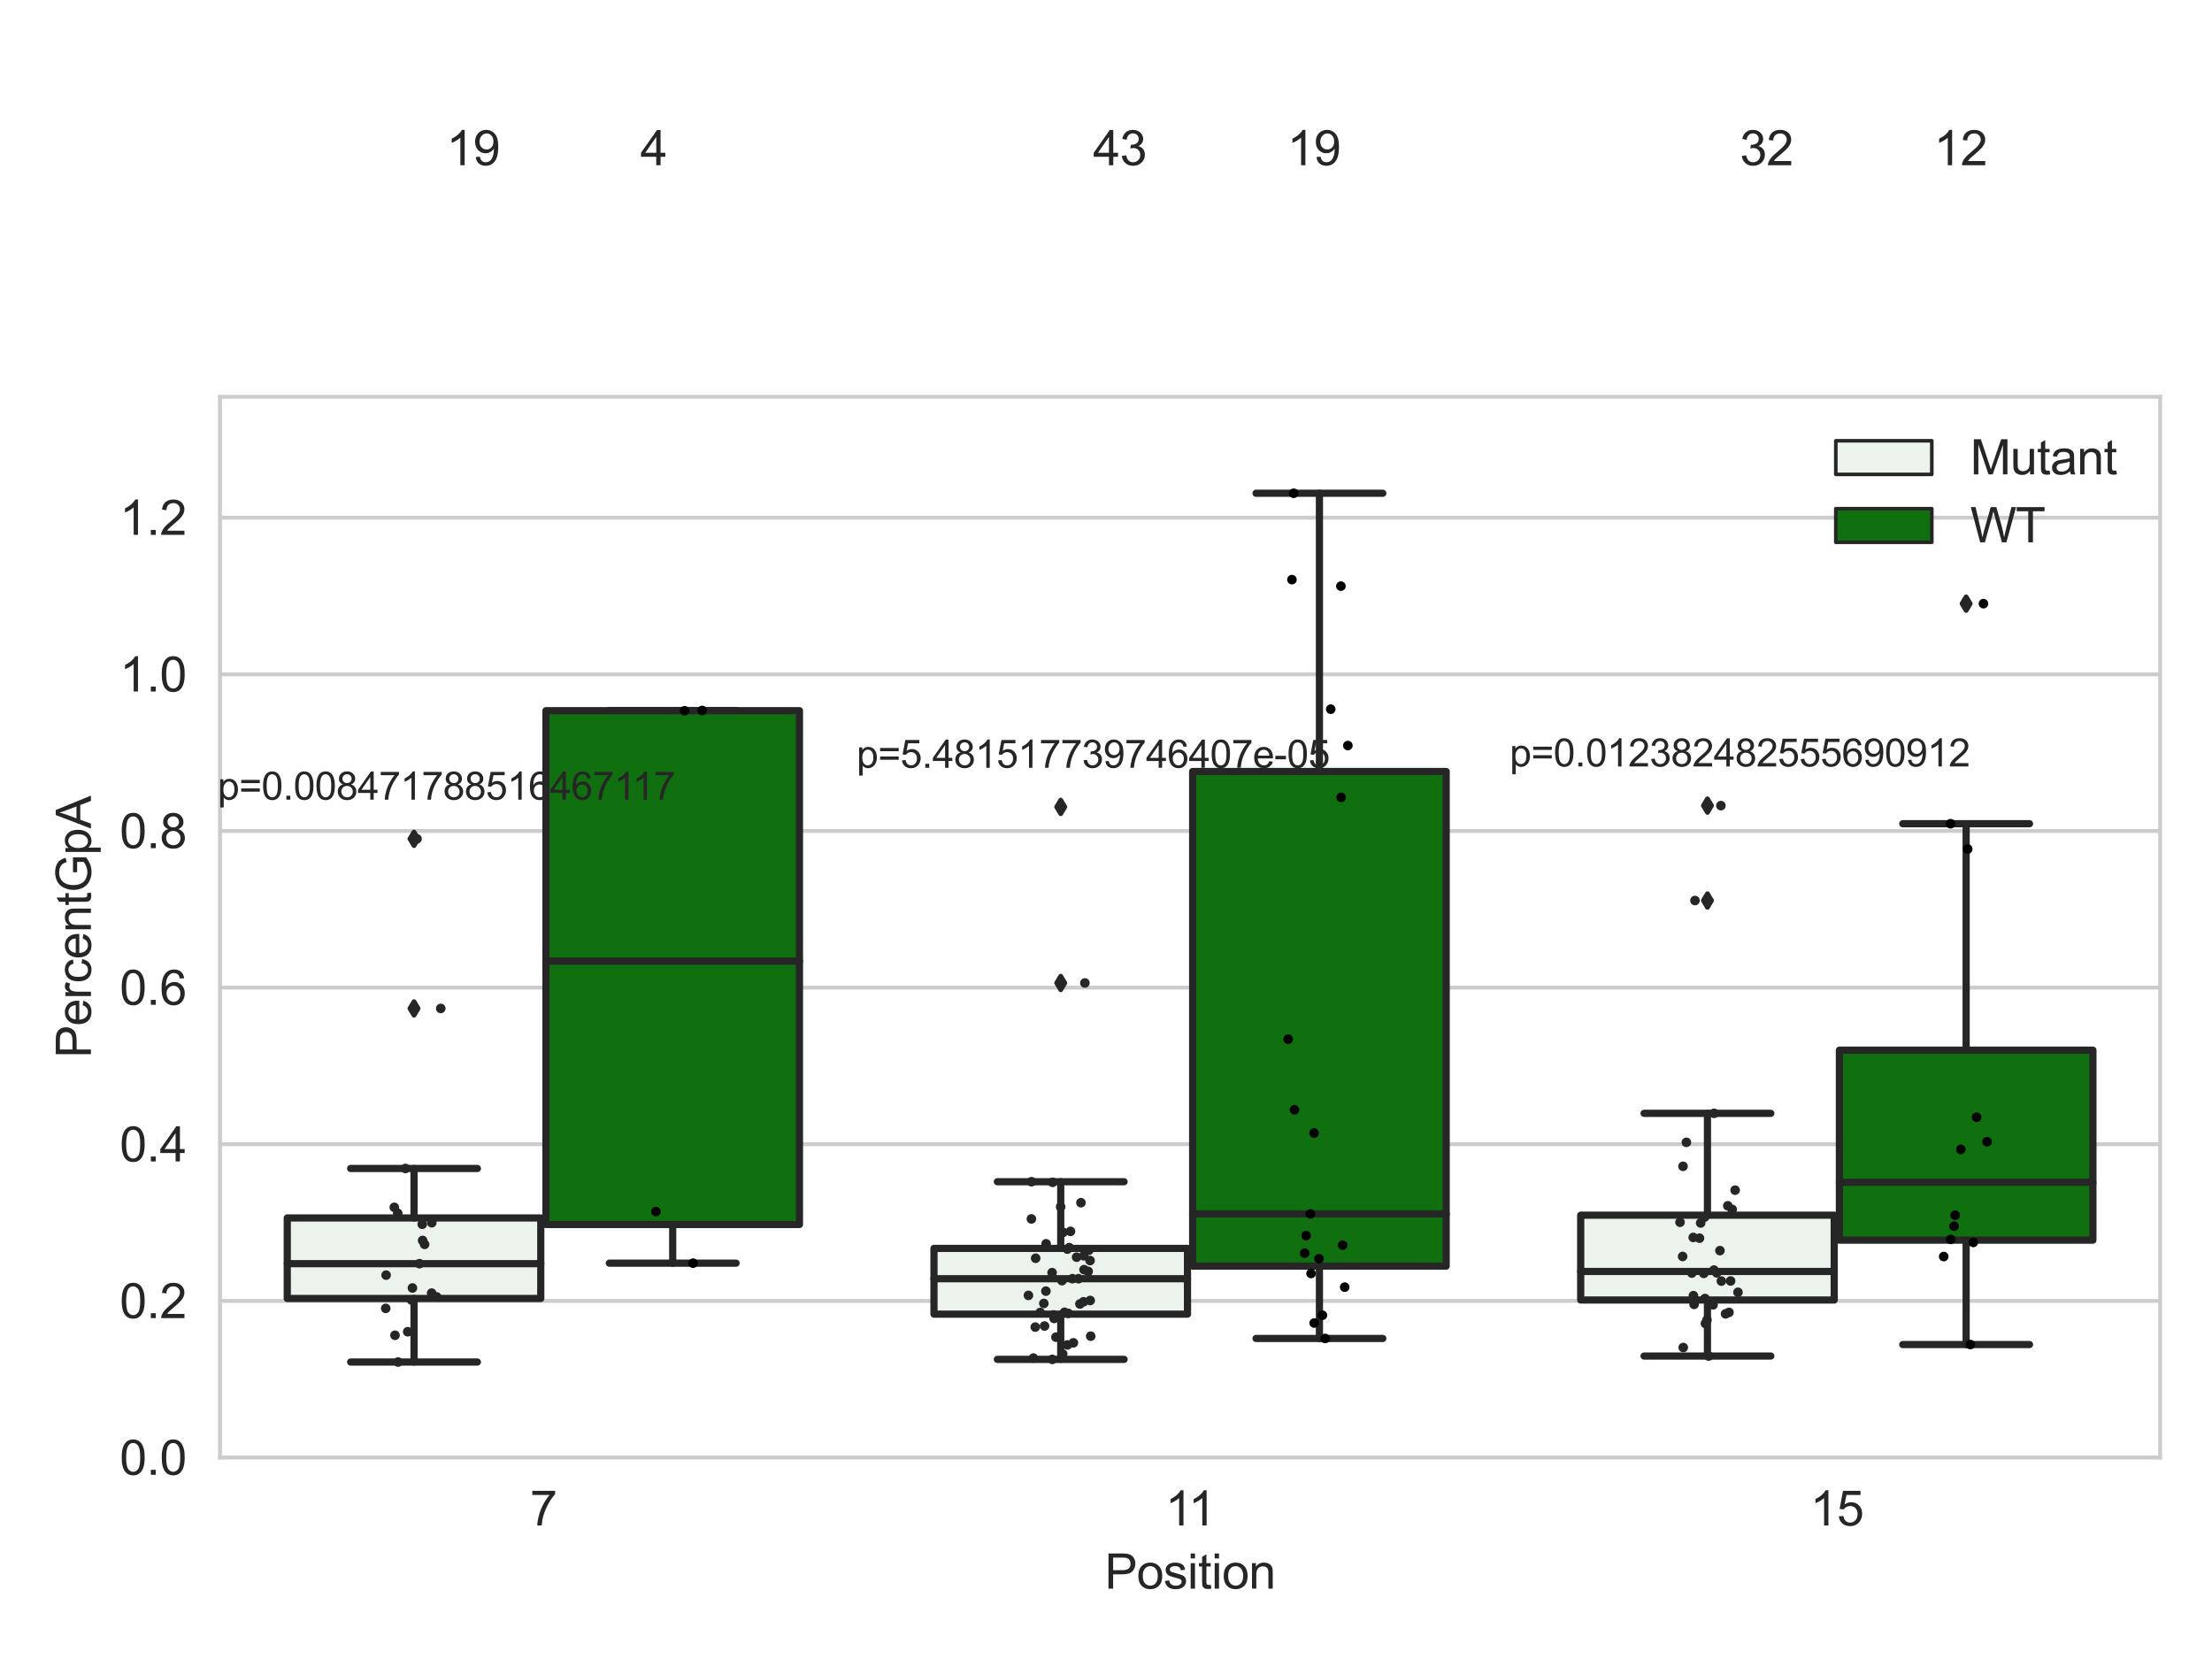 <?xml version="1.0" encoding="utf-8" standalone="no"?>
<!DOCTYPE svg PUBLIC "-//W3C//DTD SVG 1.1//EN"
  "http://www.w3.org/Graphics/SVG/1.1/DTD/svg11.dtd">
<svg xmlns:xlink="http://www.w3.org/1999/xlink" width="460.8pt" height="345.6pt" viewBox="0 0 460.8 345.6" xmlns="http://www.w3.org/2000/svg" version="1.1">
 <defs>
  <style type="text/css">*{stroke-linejoin: round; stroke-linecap: butt}</style>
 </defs>
 <g id="figure_1">
  <g id="patch_1">
   <path d="M 0 345.6 
L 460.8 345.6 
L 460.8 0 
L 0 0 
z
" style="fill: #ffffff"/>
  </g>
  <g id="axes_1">
   <g id="patch_2">
    <path d="M 45.83 303.64 
L 450 303.64 
L 450 82.667 
L 45.83 82.667 
z
" style="fill: #ffffff"/>
   </g>
   <g id="matplotlib.axis_1">
    <g id="xtick_1">
     <g id="text_1">
      <!-- 7 -->
      <g style="fill: #262626" transform="translate(110.411 317.798)scale(0.1 -0.1)">
       <defs>
        <path id="ArialMT-37" d="M 303 3981 
L 303 4522 
L 3269 4522 
L 3269 4084 
Q 2831 3619 2401 2847 
Q 1972 2075 1738 1259 
Q 1569 684 1522 0 
L 944 0 
Q 953 541 1156 1306 
Q 1359 2072 1739 2783 
Q 2119 3494 2547 3981 
L 303 3981 
z
" transform="scale(0.016)"/>
       </defs>
       <use xlink:href="#ArialMT-37"/>
      </g>
     </g>
    </g>
    <g id="xtick_2">
     <g id="text_2">
      <!-- 11 -->
      <g style="fill: #262626" transform="translate(242.723 317.798)scale(0.1 -0.1)">
       <defs>
        <path id="ArialMT-31" d="M 2384 0 
L 1822 0 
L 1822 3584 
Q 1619 3391 1289 3197 
Q 959 3003 697 2906 
L 697 3450 
Q 1169 3672 1522 3987 
Q 1875 4303 2022 4600 
L 2384 4600 
L 2384 0 
z
" transform="scale(0.016)"/>
       </defs>
       <use xlink:href="#ArialMT-31"/>
       <use xlink:href="#ArialMT-31" x="48.24"/>
      </g>
     </g>
    </g>
    <g id="xtick_3">
     <g id="text_3">
      <!-- 15 -->
      <g style="fill: #262626" transform="translate(377.077 317.798)scale(0.1 -0.1)">
       <defs>
        <path id="ArialMT-35" d="M 266 1200 
L 856 1250 
Q 922 819 1161 601 
Q 1400 384 1738 384 
Q 2144 384 2425 690 
Q 2706 997 2706 1503 
Q 2706 1984 2436 2262 
Q 2166 2541 1728 2541 
Q 1456 2541 1237 2417 
Q 1019 2294 894 2097 
L 366 2166 
L 809 4519 
L 3088 4519 
L 3088 3981 
L 1259 3981 
L 1013 2750 
Q 1425 3038 1878 3038 
Q 2478 3038 2890 2622 
Q 3303 2206 3303 1553 
Q 3303 931 2941 478 
Q 2500 -78 1738 -78 
Q 1113 -78 717 272 
Q 322 622 266 1200 
z
" transform="scale(0.016)"/>
       </defs>
       <use xlink:href="#ArialMT-31"/>
       <use xlink:href="#ArialMT-35" x="55.615"/>
      </g>
     </g>
    </g>
    <g id="text_4">
     <!-- Position -->
     <g style="fill: #262626" transform="translate(230.127 330.943)scale(0.1 -0.1)">
      <defs>
       <path id="ArialMT-50" d="M 494 0 
L 494 4581 
L 2222 4581 
Q 2678 4581 2919 4538 
Q 3256 4481 3484 4323 
Q 3713 4166 3852 3881 
Q 3991 3597 3991 3256 
Q 3991 2672 3619 2267 
Q 3247 1863 2275 1863 
L 1100 1863 
L 1100 0 
L 494 0 
z
M 1100 2403 
L 2284 2403 
Q 2872 2403 3119 2622 
Q 3366 2841 3366 3238 
Q 3366 3525 3220 3729 
Q 3075 3934 2838 4000 
Q 2684 4041 2272 4041 
L 1100 4041 
L 1100 2403 
z
" transform="scale(0.016)"/>
       <path id="ArialMT-6f" d="M 213 1659 
Q 213 2581 725 3025 
Q 1153 3394 1769 3394 
Q 2453 3394 2887 2945 
Q 3322 2497 3322 1706 
Q 3322 1066 3130 698 
Q 2938 331 2570 128 
Q 2203 -75 1769 -75 
Q 1072 -75 642 372 
Q 213 819 213 1659 
z
M 791 1659 
Q 791 1022 1069 705 
Q 1347 388 1769 388 
Q 2188 388 2466 706 
Q 2744 1025 2744 1678 
Q 2744 2294 2464 2611 
Q 2184 2928 1769 2928 
Q 1347 2928 1069 2612 
Q 791 2297 791 1659 
z
" transform="scale(0.016)"/>
       <path id="ArialMT-73" d="M 197 991 
L 753 1078 
Q 800 744 1014 566 
Q 1228 388 1613 388 
Q 2000 388 2187 545 
Q 2375 703 2375 916 
Q 2375 1106 2209 1216 
Q 2094 1291 1634 1406 
Q 1016 1563 777 1677 
Q 538 1791 414 1992 
Q 291 2194 291 2438 
Q 291 2659 392 2848 
Q 494 3038 669 3163 
Q 800 3259 1026 3326 
Q 1253 3394 1513 3394 
Q 1903 3394 2198 3281 
Q 2494 3169 2634 2976 
Q 2775 2784 2828 2463 
L 2278 2388 
Q 2241 2644 2061 2787 
Q 1881 2931 1553 2931 
Q 1166 2931 1000 2803 
Q 834 2675 834 2503 
Q 834 2394 903 2306 
Q 972 2216 1119 2156 
Q 1203 2125 1616 2013 
Q 2213 1853 2448 1751 
Q 2684 1650 2818 1456 
Q 2953 1263 2953 975 
Q 2953 694 2789 445 
Q 2625 197 2315 61 
Q 2006 -75 1616 -75 
Q 969 -75 630 194 
Q 291 463 197 991 
z
" transform="scale(0.016)"/>
       <path id="ArialMT-69" d="M 425 3934 
L 425 4581 
L 988 4581 
L 988 3934 
L 425 3934 
z
M 425 0 
L 425 3319 
L 988 3319 
L 988 0 
L 425 0 
z
" transform="scale(0.016)"/>
       <path id="ArialMT-74" d="M 1650 503 
L 1731 6 
Q 1494 -44 1306 -44 
Q 1000 -44 831 53 
Q 663 150 594 308 
Q 525 466 525 972 
L 525 2881 
L 113 2881 
L 113 3319 
L 525 3319 
L 525 4141 
L 1084 4478 
L 1084 3319 
L 1650 3319 
L 1650 2881 
L 1084 2881 
L 1084 941 
Q 1084 700 1114 631 
Q 1144 563 1211 522 
Q 1278 481 1403 481 
Q 1497 481 1650 503 
z
" transform="scale(0.016)"/>
       <path id="ArialMT-6e" d="M 422 0 
L 422 3319 
L 928 3319 
L 928 2847 
Q 1294 3394 1984 3394 
Q 2284 3394 2536 3286 
Q 2788 3178 2913 3003 
Q 3038 2828 3088 2588 
Q 3119 2431 3119 2041 
L 3119 0 
L 2556 0 
L 2556 2019 
Q 2556 2363 2490 2533 
Q 2425 2703 2258 2804 
Q 2091 2906 1866 2906 
Q 1506 2906 1245 2678 
Q 984 2450 984 1813 
L 984 0 
L 422 0 
z
" transform="scale(0.016)"/>
      </defs>
      <use xlink:href="#ArialMT-50"/>
      <use xlink:href="#ArialMT-6f" x="66.699"/>
      <use xlink:href="#ArialMT-73" x="122.314"/>
      <use xlink:href="#ArialMT-69" x="172.314"/>
      <use xlink:href="#ArialMT-74" x="194.531"/>
      <use xlink:href="#ArialMT-69" x="222.314"/>
      <use xlink:href="#ArialMT-6f" x="244.531"/>
      <use xlink:href="#ArialMT-6e" x="300.146"/>
     </g>
    </g>
   </g>
   <g id="matplotlib.axis_2">
    <g id="ytick_1">
     <g id="line2d_1">
      <path d="M 45.83 303.64 
L 450 303.64 
" clip-path="url(#p990681a00c)" style="fill: none; stroke: #cccccc; stroke-width: 0.8; stroke-linecap: round"/>
     </g>
     <g id="text_5">
      <!-- 0.0 -->
      <g style="fill: #262626" transform="translate(24.93 307.219)scale(0.1 -0.1)">
       <defs>
        <path id="ArialMT-30" d="M 266 2259 
Q 266 3072 433 3567 
Q 600 4063 929 4331 
Q 1259 4600 1759 4600 
Q 2128 4600 2406 4451 
Q 2684 4303 2865 4023 
Q 3047 3744 3150 3342 
Q 3253 2941 3253 2259 
Q 3253 1453 3087 958 
Q 2922 463 2592 192 
Q 2263 -78 1759 -78 
Q 1097 -78 719 397 
Q 266 969 266 2259 
z
M 844 2259 
Q 844 1131 1108 757 
Q 1372 384 1759 384 
Q 2147 384 2411 759 
Q 2675 1134 2675 2259 
Q 2675 3391 2411 3762 
Q 2147 4134 1753 4134 
Q 1366 4134 1134 3806 
Q 844 3388 844 2259 
z
" transform="scale(0.016)"/>
        <path id="ArialMT-2e" d="M 581 0 
L 581 641 
L 1222 641 
L 1222 0 
L 581 0 
z
" transform="scale(0.016)"/>
       </defs>
       <use xlink:href="#ArialMT-30"/>
       <use xlink:href="#ArialMT-2e" x="55.615"/>
       <use xlink:href="#ArialMT-30" x="83.398"/>
      </g>
     </g>
    </g>
    <g id="ytick_2">
     <g id="line2d_2">
      <path d="M 45.83 271.006 
L 450 271.006 
" clip-path="url(#p990681a00c)" style="fill: none; stroke: #cccccc; stroke-width: 0.8; stroke-linecap: round"/>
     </g>
     <g id="text_6">
      <!-- 0.2 -->
      <g style="fill: #262626" transform="translate(24.93 274.585)scale(0.1 -0.1)">
       <defs>
        <path id="ArialMT-32" d="M 3222 541 
L 3222 0 
L 194 0 
Q 188 203 259 391 
Q 375 700 629 1000 
Q 884 1300 1366 1694 
Q 2113 2306 2375 2664 
Q 2638 3022 2638 3341 
Q 2638 3675 2398 3904 
Q 2159 4134 1775 4134 
Q 1369 4134 1125 3890 
Q 881 3647 878 3216 
L 300 3275 
Q 359 3922 746 4261 
Q 1134 4600 1788 4600 
Q 2447 4600 2831 4234 
Q 3216 3869 3216 3328 
Q 3216 3053 3103 2787 
Q 2991 2522 2730 2228 
Q 2469 1934 1863 1422 
Q 1356 997 1212 845 
Q 1069 694 975 541 
L 3222 541 
z
" transform="scale(0.016)"/>
       </defs>
       <use xlink:href="#ArialMT-30"/>
       <use xlink:href="#ArialMT-2e" x="55.615"/>
       <use xlink:href="#ArialMT-32" x="83.398"/>
      </g>
     </g>
    </g>
    <g id="ytick_3">
     <g id="line2d_3">
      <path d="M 45.83 238.373 
L 450 238.373 
" clip-path="url(#p990681a00c)" style="fill: none; stroke: #cccccc; stroke-width: 0.8; stroke-linecap: round"/>
     </g>
     <g id="text_7">
      <!-- 0.4 -->
      <g style="fill: #262626" transform="translate(24.93 241.952)scale(0.1 -0.1)">
       <defs>
        <path id="ArialMT-34" d="M 2069 0 
L 2069 1097 
L 81 1097 
L 81 1613 
L 2172 4581 
L 2631 4581 
L 2631 1613 
L 3250 1613 
L 3250 1097 
L 2631 1097 
L 2631 0 
L 2069 0 
z
M 2069 1613 
L 2069 3678 
L 634 1613 
L 2069 1613 
z
" transform="scale(0.016)"/>
       </defs>
       <use xlink:href="#ArialMT-30"/>
       <use xlink:href="#ArialMT-2e" x="55.615"/>
       <use xlink:href="#ArialMT-34" x="83.398"/>
      </g>
     </g>
    </g>
    <g id="ytick_4">
     <g id="line2d_4">
      <path d="M 45.83 205.739 
L 450 205.739 
" clip-path="url(#p990681a00c)" style="fill: none; stroke: #cccccc; stroke-width: 0.8; stroke-linecap: round"/>
     </g>
     <g id="text_8">
      <!-- 0.6 -->
      <g style="fill: #262626" transform="translate(24.93 209.318)scale(0.1 -0.1)">
       <defs>
        <path id="ArialMT-36" d="M 3184 3459 
L 2625 3416 
Q 2550 3747 2413 3897 
Q 2184 4138 1850 4138 
Q 1581 4138 1378 3988 
Q 1113 3794 959 3422 
Q 806 3050 800 2363 
Q 1003 2672 1297 2822 
Q 1591 2972 1913 2972 
Q 2475 2972 2870 2558 
Q 3266 2144 3266 1488 
Q 3266 1056 3080 686 
Q 2894 316 2569 119 
Q 2244 -78 1831 -78 
Q 1128 -78 684 439 
Q 241 956 241 2144 
Q 241 3472 731 4075 
Q 1159 4600 1884 4600 
Q 2425 4600 2770 4297 
Q 3116 3994 3184 3459 
z
M 888 1484 
Q 888 1194 1011 928 
Q 1134 663 1356 523 
Q 1578 384 1822 384 
Q 2178 384 2434 671 
Q 2691 959 2691 1453 
Q 2691 1928 2437 2201 
Q 2184 2475 1800 2475 
Q 1419 2475 1153 2201 
Q 888 1928 888 1484 
z
" transform="scale(0.016)"/>
       </defs>
       <use xlink:href="#ArialMT-30"/>
       <use xlink:href="#ArialMT-2e" x="55.615"/>
       <use xlink:href="#ArialMT-36" x="83.398"/>
      </g>
     </g>
    </g>
    <g id="ytick_5">
     <g id="line2d_5">
      <path d="M 45.83 173.106 
L 450 173.106 
" clip-path="url(#p990681a00c)" style="fill: none; stroke: #cccccc; stroke-width: 0.8; stroke-linecap: round"/>
     </g>
     <g id="text_9">
      <!-- 0.8 -->
      <g style="fill: #262626" transform="translate(24.93 176.685)scale(0.1 -0.1)">
       <defs>
        <path id="ArialMT-38" d="M 1131 2484 
Q 781 2613 612 2850 
Q 444 3088 444 3419 
Q 444 3919 803 4259 
Q 1163 4600 1759 4600 
Q 2359 4600 2725 4251 
Q 3091 3903 3091 3403 
Q 3091 3084 2923 2848 
Q 2756 2613 2416 2484 
Q 2838 2347 3058 2040 
Q 3278 1734 3278 1309 
Q 3278 722 2862 322 
Q 2447 -78 1769 -78 
Q 1091 -78 675 323 
Q 259 725 259 1325 
Q 259 1772 486 2073 
Q 713 2375 1131 2484 
z
M 1019 3438 
Q 1019 3113 1228 2906 
Q 1438 2700 1772 2700 
Q 2097 2700 2305 2904 
Q 2513 3109 2513 3406 
Q 2513 3716 2298 3927 
Q 2084 4138 1766 4138 
Q 1444 4138 1231 3931 
Q 1019 3725 1019 3438 
z
M 838 1322 
Q 838 1081 952 856 
Q 1066 631 1291 507 
Q 1516 384 1775 384 
Q 2178 384 2440 643 
Q 2703 903 2703 1303 
Q 2703 1709 2433 1975 
Q 2163 2241 1756 2241 
Q 1359 2241 1098 1978 
Q 838 1716 838 1322 
z
" transform="scale(0.016)"/>
       </defs>
       <use xlink:href="#ArialMT-30"/>
       <use xlink:href="#ArialMT-2e" x="55.615"/>
       <use xlink:href="#ArialMT-38" x="83.398"/>
      </g>
     </g>
    </g>
    <g id="ytick_6">
     <g id="line2d_6">
      <path d="M 45.83 140.472 
L 450 140.472 
" clip-path="url(#p990681a00c)" style="fill: none; stroke: #cccccc; stroke-width: 0.8; stroke-linecap: round"/>
     </g>
     <g id="text_10">
      <!-- 1.0 -->
      <g style="fill: #262626" transform="translate(24.93 144.051)scale(0.1 -0.1)">
       <use xlink:href="#ArialMT-31"/>
       <use xlink:href="#ArialMT-2e" x="55.615"/>
       <use xlink:href="#ArialMT-30" x="83.398"/>
      </g>
     </g>
    </g>
    <g id="ytick_7">
     <g id="line2d_7">
      <path d="M 45.83 107.839 
L 450 107.839 
" clip-path="url(#p990681a00c)" style="fill: none; stroke: #cccccc; stroke-width: 0.8; stroke-linecap: round"/>
     </g>
     <g id="text_11">
      <!-- 1.2 -->
      <g style="fill: #262626" transform="translate(24.93 111.418)scale(0.1 -0.1)">
       <use xlink:href="#ArialMT-31"/>
       <use xlink:href="#ArialMT-2e" x="55.615"/>
       <use xlink:href="#ArialMT-32" x="83.398"/>
      </g>
     </g>
    </g>
    <g id="text_12">
     <!-- PercentGpA -->
     <g style="fill: #262626" transform="translate(18.942 220.388)rotate(-90)scale(0.1 -0.1)">
      <defs>
       <path id="ArialMT-65" d="M 2694 1069 
L 3275 997 
Q 3138 488 2766 206 
Q 2394 -75 1816 -75 
Q 1088 -75 661 373 
Q 234 822 234 1631 
Q 234 2469 665 2931 
Q 1097 3394 1784 3394 
Q 2450 3394 2872 2941 
Q 3294 2488 3294 1666 
Q 3294 1616 3291 1516 
L 816 1516 
Q 847 969 1125 678 
Q 1403 388 1819 388 
Q 2128 388 2347 550 
Q 2566 713 2694 1069 
z
M 847 1978 
L 2700 1978 
Q 2663 2397 2488 2606 
Q 2219 2931 1791 2931 
Q 1403 2931 1139 2672 
Q 875 2413 847 1978 
z
" transform="scale(0.016)"/>
       <path id="ArialMT-72" d="M 416 0 
L 416 3319 
L 922 3319 
L 922 2816 
Q 1116 3169 1280 3281 
Q 1444 3394 1641 3394 
Q 1925 3394 2219 3213 
L 2025 2691 
Q 1819 2813 1613 2813 
Q 1428 2813 1281 2702 
Q 1134 2591 1072 2394 
Q 978 2094 978 1738 
L 978 0 
L 416 0 
z
" transform="scale(0.016)"/>
       <path id="ArialMT-63" d="M 2588 1216 
L 3141 1144 
Q 3050 572 2676 248 
Q 2303 -75 1759 -75 
Q 1078 -75 664 370 
Q 250 816 250 1647 
Q 250 2184 428 2587 
Q 606 2991 970 3192 
Q 1334 3394 1763 3394 
Q 2303 3394 2647 3120 
Q 2991 2847 3088 2344 
L 2541 2259 
Q 2463 2594 2264 2762 
Q 2066 2931 1784 2931 
Q 1359 2931 1093 2626 
Q 828 2322 828 1663 
Q 828 994 1084 691 
Q 1341 388 1753 388 
Q 2084 388 2306 591 
Q 2528 794 2588 1216 
z
" transform="scale(0.016)"/>
       <path id="ArialMT-47" d="M 2638 1797 
L 2638 2334 
L 4578 2338 
L 4578 638 
Q 4131 281 3656 101 
Q 3181 -78 2681 -78 
Q 2006 -78 1454 211 
Q 903 500 622 1047 
Q 341 1594 341 2269 
Q 341 2938 620 3517 
Q 900 4097 1425 4378 
Q 1950 4659 2634 4659 
Q 3131 4659 3532 4498 
Q 3934 4338 4162 4050 
Q 4391 3763 4509 3300 
L 3963 3150 
Q 3859 3500 3706 3700 
Q 3553 3900 3268 4020 
Q 2984 4141 2638 4141 
Q 2222 4141 1919 4014 
Q 1616 3888 1430 3681 
Q 1244 3475 1141 3228 
Q 966 2803 966 2306 
Q 966 1694 1177 1281 
Q 1388 869 1791 669 
Q 2194 469 2647 469 
Q 3041 469 3416 620 
Q 3791 772 3984 944 
L 3984 1797 
L 2638 1797 
z
" transform="scale(0.016)"/>
       <path id="ArialMT-70" d="M 422 -1272 
L 422 3319 
L 934 3319 
L 934 2888 
Q 1116 3141 1344 3267 
Q 1572 3394 1897 3394 
Q 2322 3394 2647 3175 
Q 2972 2956 3137 2557 
Q 3303 2159 3303 1684 
Q 3303 1175 3120 767 
Q 2938 359 2589 142 
Q 2241 -75 1856 -75 
Q 1575 -75 1351 44 
Q 1128 163 984 344 
L 984 -1272 
L 422 -1272 
z
M 931 1641 
Q 931 1000 1190 694 
Q 1450 388 1819 388 
Q 2194 388 2461 705 
Q 2728 1022 2728 1688 
Q 2728 2322 2467 2637 
Q 2206 2953 1844 2953 
Q 1484 2953 1207 2617 
Q 931 2281 931 1641 
z
" transform="scale(0.016)"/>
       <path id="ArialMT-41" d="M -9 0 
L 1750 4581 
L 2403 4581 
L 4278 0 
L 3588 0 
L 3053 1388 
L 1138 1388 
L 634 0 
L -9 0 
z
M 1313 1881 
L 2866 1881 
L 2388 3150 
Q 2169 3728 2063 4100 
Q 1975 3659 1816 3225 
L 1313 1881 
z
" transform="scale(0.016)"/>
      </defs>
      <use xlink:href="#ArialMT-50"/>
      <use xlink:href="#ArialMT-65" x="66.699"/>
      <use xlink:href="#ArialMT-72" x="122.314"/>
      <use xlink:href="#ArialMT-63" x="155.615"/>
      <use xlink:href="#ArialMT-65" x="205.615"/>
      <use xlink:href="#ArialMT-6e" x="261.23"/>
      <use xlink:href="#ArialMT-74" x="316.846"/>
      <use xlink:href="#ArialMT-47" x="344.629"/>
      <use xlink:href="#ArialMT-70" x="422.412"/>
      <use xlink:href="#ArialMT-41" x="478.027"/>
     </g>
    </g>
   </g>
   <g id="patch_3">
    <path d="M 59.841 270.499 
L 112.653 270.499 
L 112.653 253.728 
L 59.841 253.728 
L 59.841 270.499 
z
" clip-path="url(#p990681a00c)" style="fill: #ecf2ec; stroke: #262626; stroke-width: 1.5; stroke-linejoin: miter"/>
   </g>
   <g id="patch_4">
    <path d="M 113.731 255.082 
L 166.542 255.082 
L 166.542 148.047 
L 113.731 148.047 
L 113.731 255.082 
z
" clip-path="url(#p990681a00c)" style="fill: #107010; stroke: #262626; stroke-width: 1.5; stroke-linejoin: miter"/>
   </g>
   <g id="patch_5">
    <path d="M 194.565 273.761 
L 247.376 273.761 
L 247.376 260.059 
L 194.565 260.059 
L 194.565 273.761 
z
" clip-path="url(#p990681a00c)" style="fill: #ecf2ec; stroke: #262626; stroke-width: 1.5; stroke-linejoin: miter"/>
   </g>
   <g id="patch_6">
    <path d="M 248.454 263.751 
L 301.265 263.751 
L 301.265 160.71 
L 248.454 160.71 
L 248.454 263.751 
z
" clip-path="url(#p990681a00c)" style="fill: #107010; stroke: #262626; stroke-width: 1.5; stroke-linejoin: miter"/>
   </g>
   <g id="patch_7">
    <path d="M 329.288 270.814 
L 382.099 270.814 
L 382.099 253.143 
L 329.288 253.143 
L 329.288 270.814 
z
" clip-path="url(#p990681a00c)" style="fill: #ecf2ec; stroke: #262626; stroke-width: 1.5; stroke-linejoin: miter"/>
   </g>
   <g id="patch_8">
    <path d="M 383.177 258.348 
L 435.989 258.348 
L 435.989 218.77 
L 383.177 218.77 
L 383.177 258.348 
z
" clip-path="url(#p990681a00c)" style="fill: #107010; stroke: #262626; stroke-width: 1.5; stroke-linejoin: miter"/>
   </g>
   <g id="patch_9">
    <path d="M 113.192 303.64 
L 113.192 303.64 
L 113.192 303.64 
L 113.192 303.64 
z
" clip-path="url(#p990681a00c)" style="fill: #ecf2ec; stroke: #262626; stroke-width: 0.75; stroke-linejoin: miter"/>
   </g>
   <g id="patch_10">
    <path d="M 113.192 303.64 
L 113.192 303.64 
L 113.192 303.64 
L 113.192 303.64 
z
" clip-path="url(#p990681a00c)" style="fill: #107010; stroke: #262626; stroke-width: 0.75; stroke-linejoin: miter"/>
   </g>
   <g id="PathCollection_1"/>
   <g id="PathCollection_2"/>
   <g id="line2d_8">
    <path d="M 86.247 270.499 
L 86.247 283.736 
" clip-path="url(#p990681a00c)" style="fill: none; stroke: #262626; stroke-width: 1.5; stroke-linecap: round"/>
   </g>
   <g id="line2d_9">
    <path d="M 86.247 253.728 
L 86.247 243.417 
" clip-path="url(#p990681a00c)" style="fill: none; stroke: #262626; stroke-width: 1.5; stroke-linecap: round"/>
   </g>
   <g id="line2d_10">
    <path d="M 73.044 283.736 
L 99.45 283.736 
" clip-path="url(#p990681a00c)" style="fill: none; stroke: #262626; stroke-width: 1.5; stroke-linecap: round"/>
   </g>
   <g id="line2d_11">
    <path d="M 73.044 243.417 
L 99.45 243.417 
" clip-path="url(#p990681a00c)" style="fill: none; stroke: #262626; stroke-width: 1.5; stroke-linecap: round"/>
   </g>
   <g id="line2d_12">
    <defs>
     <path id="m8b26ce39ef" d="M -0 1.414 
L 0.849 0 
L 0 -1.414 
L -0.849 -0 
z
" style="stroke: #262626; stroke-linejoin: miter"/>
    </defs>
    <g clip-path="url(#p990681a00c)">
     <use xlink:href="#m8b26ce39ef" x="86.247" y="174.744" style="fill: #262626; stroke: #262626; stroke-linejoin: miter"/>
     <use xlink:href="#m8b26ce39ef" x="86.247" y="210.079" style="fill: #262626; stroke: #262626; stroke-linejoin: miter"/>
    </g>
   </g>
   <g id="line2d_13">
    <path d="M 140.136 255.082 
L 140.136 263.141 
" clip-path="url(#p990681a00c)" style="fill: none; stroke: #262626; stroke-width: 1.5; stroke-linecap: round"/>
   </g>
   <g id="line2d_14">
    <path d="M 140.136 148.047 
L 140.136 148.009 
" clip-path="url(#p990681a00c)" style="fill: none; stroke: #262626; stroke-width: 1.5; stroke-linecap: round"/>
   </g>
   <g id="line2d_15">
    <path d="M 126.933 263.141 
L 153.339 263.141 
" clip-path="url(#p990681a00c)" style="fill: none; stroke: #262626; stroke-width: 1.5; stroke-linecap: round"/>
   </g>
   <g id="line2d_16">
    <path d="M 126.933 148.009 
L 153.339 148.009 
" clip-path="url(#p990681a00c)" style="fill: none; stroke: #262626; stroke-width: 1.5; stroke-linecap: round"/>
   </g>
   <g id="line2d_17"/>
   <g id="line2d_18">
    <path d="M 220.97 273.761 
L 220.97 283.183 
" clip-path="url(#p990681a00c)" style="fill: none; stroke: #262626; stroke-width: 1.5; stroke-linecap: round"/>
   </g>
   <g id="line2d_19">
    <path d="M 220.97 260.059 
L 220.97 246.174 
" clip-path="url(#p990681a00c)" style="fill: none; stroke: #262626; stroke-width: 1.5; stroke-linecap: round"/>
   </g>
   <g id="line2d_20">
    <path d="M 207.767 283.183 
L 234.173 283.183 
" clip-path="url(#p990681a00c)" style="fill: none; stroke: #262626; stroke-width: 1.5; stroke-linecap: round"/>
   </g>
   <g id="line2d_21">
    <path d="M 207.767 246.174 
L 234.173 246.174 
" clip-path="url(#p990681a00c)" style="fill: none; stroke: #262626; stroke-width: 1.5; stroke-linecap: round"/>
   </g>
   <g id="line2d_22">
    <g clip-path="url(#p990681a00c)">
     <use xlink:href="#m8b26ce39ef" x="220.97" y="168.094" style="fill: #262626; stroke: #262626; stroke-linejoin: miter"/>
     <use xlink:href="#m8b26ce39ef" x="220.97" y="204.771" style="fill: #262626; stroke: #262626; stroke-linejoin: miter"/>
    </g>
   </g>
   <g id="line2d_23">
    <path d="M 274.86 263.751 
L 274.86 278.829 
" clip-path="url(#p990681a00c)" style="fill: none; stroke: #262626; stroke-width: 1.5; stroke-linecap: round"/>
   </g>
   <g id="line2d_24">
    <path d="M 274.86 160.71 
L 274.86 102.755 
" clip-path="url(#p990681a00c)" style="fill: none; stroke: #262626; stroke-width: 1.5; stroke-linecap: round"/>
   </g>
   <g id="line2d_25">
    <path d="M 261.657 278.829 
L 288.063 278.829 
" clip-path="url(#p990681a00c)" style="fill: none; stroke: #262626; stroke-width: 1.5; stroke-linecap: round"/>
   </g>
   <g id="line2d_26">
    <path d="M 261.657 102.755 
L 288.063 102.755 
" clip-path="url(#p990681a00c)" style="fill: none; stroke: #262626; stroke-width: 1.5; stroke-linecap: round"/>
   </g>
   <g id="line2d_27"/>
   <g id="line2d_28">
    <path d="M 355.694 270.814 
L 355.694 282.484 
" clip-path="url(#p990681a00c)" style="fill: none; stroke: #262626; stroke-width: 1.5; stroke-linecap: round"/>
   </g>
   <g id="line2d_29">
    <path d="M 355.694 253.143 
L 355.694 231.93 
" clip-path="url(#p990681a00c)" style="fill: none; stroke: #262626; stroke-width: 1.5; stroke-linecap: round"/>
   </g>
   <g id="line2d_30">
    <path d="M 342.491 282.484 
L 368.897 282.484 
" clip-path="url(#p990681a00c)" style="fill: none; stroke: #262626; stroke-width: 1.5; stroke-linecap: round"/>
   </g>
   <g id="line2d_31">
    <path d="M 342.491 231.93 
L 368.897 231.93 
" clip-path="url(#p990681a00c)" style="fill: none; stroke: #262626; stroke-width: 1.5; stroke-linecap: round"/>
   </g>
   <g id="line2d_32">
    <g clip-path="url(#p990681a00c)">
     <use xlink:href="#m8b26ce39ef" x="355.694" y="167.825" style="fill: #262626; stroke: #262626; stroke-linejoin: miter"/>
     <use xlink:href="#m8b26ce39ef" x="355.694" y="187.595" style="fill: #262626; stroke: #262626; stroke-linejoin: miter"/>
    </g>
   </g>
   <g id="line2d_33">
    <path d="M 409.583 258.348 
L 409.583 280.091 
" clip-path="url(#p990681a00c)" style="fill: none; stroke: #262626; stroke-width: 1.5; stroke-linecap: round"/>
   </g>
   <g id="line2d_34">
    <path d="M 409.583 218.77 
L 409.583 171.596 
" clip-path="url(#p990681a00c)" style="fill: none; stroke: #262626; stroke-width: 1.5; stroke-linecap: round"/>
   </g>
   <g id="line2d_35">
    <path d="M 396.38 280.091 
L 422.786 280.091 
" clip-path="url(#p990681a00c)" style="fill: none; stroke: #262626; stroke-width: 1.5; stroke-linecap: round"/>
   </g>
   <g id="line2d_36">
    <path d="M 396.38 171.596 
L 422.786 171.596 
" clip-path="url(#p990681a00c)" style="fill: none; stroke: #262626; stroke-width: 1.5; stroke-linecap: round"/>
   </g>
   <g id="line2d_37">
    <g clip-path="url(#p990681a00c)">
     <use xlink:href="#m8b26ce39ef" x="409.583" y="125.752" style="fill: #262626; stroke: #262626; stroke-linejoin: miter"/>
    </g>
   </g>
   <g id="line2d_38">
    <path d="M 59.841 263.246 
L 112.653 263.246 
" clip-path="url(#p990681a00c)" style="fill: none; stroke: #262626; stroke-width: 1.5; stroke-linecap: round"/>
   </g>
   <g id="line2d_39">
    <path d="M 113.731 200.227 
L 166.542 200.227 
" clip-path="url(#p990681a00c)" style="fill: none; stroke: #262626; stroke-width: 1.5; stroke-linecap: round"/>
   </g>
   <g id="line2d_40">
    <path d="M 194.565 266.376 
L 247.376 266.376 
" clip-path="url(#p990681a00c)" style="fill: none; stroke: #262626; stroke-width: 1.5; stroke-linecap: round"/>
   </g>
   <g id="line2d_41">
    <path d="M 248.454 252.879 
L 301.265 252.879 
" clip-path="url(#p990681a00c)" style="fill: none; stroke: #262626; stroke-width: 1.5; stroke-linecap: round"/>
   </g>
   <g id="line2d_42">
    <path d="M 329.288 264.872 
L 382.099 264.872 
" clip-path="url(#p990681a00c)" style="fill: none; stroke: #262626; stroke-width: 1.5; stroke-linecap: round"/>
   </g>
   <g id="line2d_43">
    <path d="M 383.177 246.291 
L 435.989 246.291 
" clip-path="url(#p990681a00c)" style="fill: none; stroke: #262626; stroke-width: 1.5; stroke-linecap: round"/>
   </g>
   <g id="patch_11">
    <path d="M 45.83 303.64 
L 45.83 82.667 
" style="fill: none; stroke: #cccccc; stroke-width: 0.8; stroke-linejoin: miter; stroke-linecap: square"/>
   </g>
   <g id="patch_12">
    <path d="M 450 303.64 
L 450 82.667 
" style="fill: none; stroke: #cccccc; stroke-width: 0.8; stroke-linejoin: miter; stroke-linecap: square"/>
   </g>
   <g id="patch_13">
    <path d="M 45.83 303.64 
L 450 303.64 
" style="fill: none; stroke: #cccccc; stroke-width: 0.8; stroke-linejoin: miter; stroke-linecap: square"/>
   </g>
   <g id="patch_14">
    <path d="M 45.83 82.667 
L 450 82.667 
" style="fill: none; stroke: #cccccc; stroke-width: 0.8; stroke-linejoin: miter; stroke-linecap: square"/>
   </g>
   <g id="PathCollection_3">
    <defs>
     <path id="C0_0_2a4822ea99" d="M 0 1 
C 0.265 1 0.52 0.895 0.707 0.707 
C 0.895 0.52 1 0.265 1 -0 
C 1 -0.265 0.895 -0.52 0.707 -0.707 
C 0.52 -0.895 0.265 -1 0 -1 
C -0.265 -1 -0.52 -0.895 -0.707 -0.707 
C -0.895 -0.52 -1 -0.265 -1 0 
C -1 0.265 -0.895 0.52 -0.707 0.707 
C -0.52 0.895 -0.265 1 0 1 
z
"/>
    </defs>
    <g clip-path="url(#p990681a00c)">
     <use xlink:href="#C0_0_2a4822ea99" x="80.352" y="272.563" style="fill: #262626"/>
    </g>
    <g clip-path="url(#p990681a00c)">
     <use xlink:href="#C0_0_2a4822ea99" x="88.453" y="259.221" style="fill: #262626"/>
    </g>
    <g clip-path="url(#p990681a00c)">
     <use xlink:href="#C0_0_2a4822ea99" x="85.918" y="268.309" style="fill: #262626"/>
    </g>
    <g clip-path="url(#p990681a00c)">
     <use xlink:href="#C0_0_2a4822ea99" x="89.951" y="254.713" style="fill: #262626"/>
    </g>
    <g clip-path="url(#p990681a00c)">
     <use xlink:href="#C0_0_2a4822ea99" x="88.041" y="258.414" style="fill: #262626"/>
    </g>
    <g clip-path="url(#p990681a00c)">
     <use xlink:href="#C0_0_2a4822ea99" x="82.141" y="251.506" style="fill: #262626"/>
    </g>
    <g clip-path="url(#p990681a00c)">
     <use xlink:href="#C0_0_2a4822ea99" x="86.875" y="174.744" style="fill: #262626"/>
    </g>
    <g clip-path="url(#p990681a00c)">
     <use xlink:href="#C0_0_2a4822ea99" x="82.853" y="252.744" style="fill: #262626"/>
    </g>
    <g clip-path="url(#p990681a00c)">
     <use xlink:href="#C0_0_2a4822ea99" x="90.991" y="270.18" style="fill: #262626"/>
    </g>
    <g clip-path="url(#p990681a00c)">
     <use xlink:href="#C0_0_2a4822ea99" x="80.432" y="265.633" style="fill: #262626"/>
    </g>
    <g clip-path="url(#p990681a00c)">
     <use xlink:href="#C0_0_2a4822ea99" x="87.387" y="263.246" style="fill: #262626"/>
    </g>
    <g clip-path="url(#p990681a00c)">
     <use xlink:href="#C0_0_2a4822ea99" x="91.818" y="210.079" style="fill: #262626"/>
    </g>
    <g clip-path="url(#p990681a00c)">
     <use xlink:href="#C0_0_2a4822ea99" x="82.928" y="283.736" style="fill: #262626"/>
    </g>
    <g clip-path="url(#p990681a00c)">
     <use xlink:href="#C0_0_2a4822ea99" x="84.473" y="243.417" style="fill: #262626"/>
    </g>
    <g clip-path="url(#p990681a00c)">
     <use xlink:href="#C0_0_2a4822ea99" x="89.922" y="269.378" style="fill: #262626"/>
    </g>
    <g clip-path="url(#p990681a00c)">
     <use xlink:href="#C0_0_2a4822ea99" x="84.936" y="277.424" style="fill: #262626"/>
    </g>
    <g clip-path="url(#p990681a00c)">
     <use xlink:href="#C0_0_2a4822ea99" x="87.958" y="255.034" style="fill: #262626"/>
    </g>
    <g clip-path="url(#p990681a00c)">
     <use xlink:href="#C0_0_2a4822ea99" x="85.719" y="270.818" style="fill: #262626"/>
    </g>
    <g clip-path="url(#p990681a00c)">
     <use xlink:href="#C0_0_2a4822ea99" x="82.286" y="278.161" style="fill: #262626"/>
    </g>
   </g>
   <g id="PathCollection_4">
    <defs>
     <path id="C1_0_6a4134879f" d="M 0 1 
C 0.265 1 0.52 0.895 0.707 0.707 
C 0.895 0.52 1 0.265 1 -0 
C 1 -0.265 0.895 -0.52 0.707 -0.707 
C 0.52 -0.895 0.265 -1 0 -1 
C -0.265 -1 -0.52 -0.895 -0.707 -0.707 
C -0.895 -0.52 -1 -0.265 -1 0 
C -1 0.265 -0.895 0.52 -0.707 0.707 
C -0.52 0.895 -0.265 1 0 1 
z
"/>
    </defs>
    <g clip-path="url(#p990681a00c)">
     <use xlink:href="#C1_0_6a4134879f" x="144.378" y="263.141"/>
    </g>
    <g clip-path="url(#p990681a00c)">
     <use xlink:href="#C1_0_6a4134879f" x="146.277" y="148.009"/>
    </g>
    <g clip-path="url(#p990681a00c)">
     <use xlink:href="#C1_0_6a4134879f" x="136.635" y="252.395"/>
    </g>
    <g clip-path="url(#p990681a00c)">
     <use xlink:href="#C1_0_6a4134879f" x="142.609" y="148.059"/>
    </g>
   </g>
   <g id="PathCollection_5">
    <defs>
     <path id="C2_0_0b2584109c" d="M 0 1 
C 0.265 1 0.52 0.895 0.707 0.707 
C 0.895 0.52 1 0.265 1 -0 
C 1 -0.265 0.895 -0.52 0.707 -0.707 
C 0.52 -0.895 0.265 -1 0 -1 
C -0.265 -1 -0.52 -0.895 -0.707 -0.707 
C -0.895 -0.52 -1 -0.265 -1 0 
C -1 0.265 -0.895 0.52 -0.707 0.707 
C -0.52 0.895 -0.265 1 0 1 
z
"/>
    </defs>
    <g clip-path="url(#p990681a00c)">
     <use xlink:href="#C2_0_0b2584109c" x="221.138" y="168.094" style="fill: #262626"/>
    </g>
    <g clip-path="url(#p990681a00c)">
     <use xlink:href="#C2_0_0b2584109c" x="214.239" y="269.852" style="fill: #262626"/>
    </g>
    <g clip-path="url(#p990681a00c)">
     <use xlink:href="#C2_0_0b2584109c" x="222.369" y="280.172" style="fill: #262626"/>
    </g>
    <g clip-path="url(#p990681a00c)">
     <use xlink:href="#C2_0_0b2584109c" x="214.887" y="246.174" style="fill: #262626"/>
    </g>
    <g clip-path="url(#p990681a00c)">
     <use xlink:href="#C2_0_0b2584109c" x="225.763" y="261.603" style="fill: #262626"/>
    </g>
    <g clip-path="url(#p990681a00c)">
     <use xlink:href="#C2_0_0b2584109c" x="222.358" y="260.214" style="fill: #262626"/>
    </g>
    <g clip-path="url(#p990681a00c)">
     <use xlink:href="#C2_0_0b2584109c" x="225.998" y="204.771" style="fill: #262626"/>
    </g>
    <g clip-path="url(#p990681a00c)">
     <use xlink:href="#C2_0_0b2584109c" x="225.179" y="250.544" style="fill: #262626"/>
    </g>
    <g clip-path="url(#p990681a00c)">
     <use xlink:href="#C2_0_0b2584109c" x="219.171" y="265.115" style="fill: #262626"/>
    </g>
    <g clip-path="url(#p990681a00c)">
     <use xlink:href="#C2_0_0b2584109c" x="221.768" y="273.378" style="fill: #262626"/>
    </g>
    <g clip-path="url(#p990681a00c)">
     <use xlink:href="#C2_0_0b2584109c" x="220.951" y="251.406" style="fill: #262626"/>
    </g>
    <g clip-path="url(#p990681a00c)">
     <use xlink:href="#C2_0_0b2584109c" x="221.471" y="256.727" style="fill: #262626"/>
    </g>
    <g clip-path="url(#p990681a00c)">
     <use xlink:href="#C2_0_0b2584109c" x="222.517" y="273.601" style="fill: #262626"/>
    </g>
    <g clip-path="url(#p990681a00c)">
     <use xlink:href="#C2_0_0b2584109c" x="219.594" y="274.658" style="fill: #262626"/>
    </g>
    <g clip-path="url(#p990681a00c)">
     <use xlink:href="#C2_0_0b2584109c" x="226.843" y="260.436" style="fill: #262626"/>
    </g>
    <g clip-path="url(#p990681a00c)">
     <use xlink:href="#C2_0_0b2584109c" x="227.215" y="278.351" style="fill: #262626"/>
    </g>
    <g clip-path="url(#p990681a00c)">
     <use xlink:href="#C2_0_0b2584109c" x="223.003" y="256.516" style="fill: #262626"/>
    </g>
    <g clip-path="url(#p990681a00c)">
     <use xlink:href="#C2_0_0b2584109c" x="221.388" y="282.058" style="fill: #262626"/>
    </g>
    <g clip-path="url(#p990681a00c)">
     <use xlink:href="#C2_0_0b2584109c" x="227.103" y="270.914" style="fill: #262626"/>
    </g>
    <g clip-path="url(#p990681a00c)">
     <use xlink:href="#C2_0_0b2584109c" x="217.881" y="268.965" style="fill: #262626"/>
    </g>
    <g clip-path="url(#p990681a00c)">
     <use xlink:href="#C2_0_0b2584109c" x="215.28" y="282.913" style="fill: #262626"/>
    </g>
    <g clip-path="url(#p990681a00c)">
     <use xlink:href="#C2_0_0b2584109c" x="223.411" y="266.375" style="fill: #262626"/>
    </g>
    <g clip-path="url(#p990681a00c)">
     <use xlink:href="#C2_0_0b2584109c" x="217.448" y="271.53" style="fill: #262626"/>
    </g>
    <g clip-path="url(#p990681a00c)">
     <use xlink:href="#C2_0_0b2584109c" x="221.229" y="266.787" style="fill: #262626"/>
    </g>
    <g clip-path="url(#p990681a00c)">
     <use xlink:href="#C2_0_0b2584109c" x="226.684" y="264.852" style="fill: #262626"/>
    </g>
    <g clip-path="url(#p990681a00c)">
     <use xlink:href="#C2_0_0b2584109c" x="215.746" y="262.113" style="fill: #262626"/>
    </g>
    <g clip-path="url(#p990681a00c)">
     <use xlink:href="#C2_0_0b2584109c" x="224.674" y="266.376" style="fill: #262626"/>
    </g>
    <g clip-path="url(#p990681a00c)">
     <use xlink:href="#C2_0_0b2584109c" x="224.281" y="261.896" style="fill: #262626"/>
    </g>
    <g clip-path="url(#p990681a00c)">
     <use xlink:href="#C2_0_0b2584109c" x="222.755" y="259.904" style="fill: #262626"/>
    </g>
    <g clip-path="url(#p990681a00c)">
     <use xlink:href="#C2_0_0b2584109c" x="217.927" y="259.104" style="fill: #262626"/>
    </g>
    <g clip-path="url(#p990681a00c)">
     <use xlink:href="#C2_0_0b2584109c" x="216.69" y="273.417" style="fill: #262626"/>
    </g>
    <g clip-path="url(#p990681a00c)">
     <use xlink:href="#C2_0_0b2584109c" x="225.716" y="271.188" style="fill: #262626"/>
    </g>
    <g clip-path="url(#p990681a00c)">
     <use xlink:href="#C2_0_0b2584109c" x="219.207" y="283.183" style="fill: #262626"/>
    </g>
    <g clip-path="url(#p990681a00c)">
     <use xlink:href="#C2_0_0b2584109c" x="224.965" y="271.642" style="fill: #262626"/>
    </g>
    <g clip-path="url(#p990681a00c)">
     <use xlink:href="#C2_0_0b2584109c" x="223.608" y="279.735" style="fill: #262626"/>
    </g>
    <g clip-path="url(#p990681a00c)">
     <use xlink:href="#C2_0_0b2584109c" x="219.974" y="278.555" style="fill: #262626"/>
    </g>
    <g clip-path="url(#p990681a00c)">
     <use xlink:href="#C2_0_0b2584109c" x="214.861" y="253.922" style="fill: #262626"/>
    </g>
    <g clip-path="url(#p990681a00c)">
     <use xlink:href="#C2_0_0b2584109c" x="219.47" y="273.921" style="fill: #262626"/>
    </g>
    <g clip-path="url(#p990681a00c)">
     <use xlink:href="#C2_0_0b2584109c" x="227.079" y="262.598" style="fill: #262626"/>
    </g>
    <g clip-path="url(#p990681a00c)">
     <use xlink:href="#C2_0_0b2584109c" x="217.599" y="276.233" style="fill: #262626"/>
    </g>
    <g clip-path="url(#p990681a00c)">
     <use xlink:href="#C2_0_0b2584109c" x="215.666" y="276.455" style="fill: #262626"/>
    </g>
    <g clip-path="url(#p990681a00c)">
     <use xlink:href="#C2_0_0b2584109c" x="225.826" y="264.494" style="fill: #262626"/>
    </g>
    <g clip-path="url(#p990681a00c)">
     <use xlink:href="#C2_0_0b2584109c" x="219.285" y="246.302" style="fill: #262626"/>
    </g>
   </g>
   <g id="PathCollection_6">
    <defs>
     <path id="C3_0_a041f98b7f" d="M 0 1 
C 0.265 1 0.52 0.895 0.707 0.707 
C 0.895 0.52 1 0.265 1 -0 
C 1 -0.265 0.895 -0.52 0.707 -0.707 
C 0.52 -0.895 0.265 -1 0 -1 
C -0.265 -1 -0.52 -0.895 -0.707 -0.707 
C -0.895 -0.52 -1 -0.265 -1 0 
C -1 0.265 -0.895 0.52 -0.707 0.707 
C -0.52 0.895 -0.265 1 0 1 
z
"/>
    </defs>
    <g clip-path="url(#p990681a00c)">
     <use xlink:href="#C3_0_a041f98b7f" x="272.098" y="257.402"/>
    </g>
    <g clip-path="url(#p990681a00c)">
     <use xlink:href="#C3_0_a041f98b7f" x="275.487" y="273.987"/>
    </g>
    <g clip-path="url(#p990681a00c)">
     <use xlink:href="#C3_0_a041f98b7f" x="269.137" y="120.749"/>
    </g>
    <g clip-path="url(#p990681a00c)">
     <use xlink:href="#C3_0_a041f98b7f" x="273.766" y="275.614"/>
    </g>
    <g clip-path="url(#p990681a00c)">
     <use xlink:href="#C3_0_a041f98b7f" x="269.665" y="231.187"/>
    </g>
    <g clip-path="url(#p990681a00c)">
     <use xlink:href="#C3_0_a041f98b7f" x="274.771" y="262.208"/>
    </g>
    <g clip-path="url(#p990681a00c)">
     <use xlink:href="#C3_0_a041f98b7f" x="269.504" y="102.755"/>
    </g>
    <g clip-path="url(#p990681a00c)">
     <use xlink:href="#C3_0_a041f98b7f" x="279.694" y="259.388"/>
    </g>
    <g clip-path="url(#p990681a00c)">
     <use xlink:href="#C3_0_a041f98b7f" x="277.218" y="147.734"/>
    </g>
    <g clip-path="url(#p990681a00c)">
     <use xlink:href="#C3_0_a041f98b7f" x="268.347" y="216.465"/>
    </g>
    <g clip-path="url(#p990681a00c)">
     <use xlink:href="#C3_0_a041f98b7f" x="280.128" y="268.137"/>
    </g>
    <g clip-path="url(#p990681a00c)">
     <use xlink:href="#C3_0_a041f98b7f" x="276.064" y="278.829"/>
    </g>
    <g clip-path="url(#p990681a00c)">
     <use xlink:href="#C3_0_a041f98b7f" x="273.121" y="265.293"/>
    </g>
    <g clip-path="url(#p990681a00c)">
     <use xlink:href="#C3_0_a041f98b7f" x="272.971" y="252.879"/>
    </g>
    <g clip-path="url(#p990681a00c)">
     <use xlink:href="#C3_0_a041f98b7f" x="273.756" y="236.032"/>
    </g>
    <g clip-path="url(#p990681a00c)">
     <use xlink:href="#C3_0_a041f98b7f" x="279.376" y="166.109"/>
    </g>
    <g clip-path="url(#p990681a00c)">
     <use xlink:href="#C3_0_a041f98b7f" x="279.335" y="122.104"/>
    </g>
    <g clip-path="url(#p990681a00c)">
     <use xlink:href="#C3_0_a041f98b7f" x="280.784" y="155.311"/>
    </g>
    <g clip-path="url(#p990681a00c)">
     <use xlink:href="#C3_0_a041f98b7f" x="271.794" y="261.067"/>
    </g>
   </g>
   <g id="PathCollection_7">
    <defs>
     <path id="C4_0_a991fd732f" d="M 0 1 
C 0.265 1 0.52 0.895 0.707 0.707 
C 0.895 0.52 1 0.265 1 -0 
C 1 -0.265 0.895 -0.52 0.707 -0.707 
C 0.52 -0.895 0.265 -1 0 -1 
C -0.265 -1 -0.52 -0.895 -0.707 -0.707 
C -0.895 -0.52 -1 -0.265 -1 0 
C -1 0.265 -0.895 0.52 -0.707 0.707 
C -0.52 0.895 -0.265 1 0 1 
z
"/>
    </defs>
    <g clip-path="url(#p990681a00c)">
     <use xlink:href="#C4_0_a991fd732f" x="360.175" y="273.398" style="fill: #262626"/>
    </g>
    <g clip-path="url(#p990681a00c)">
     <use xlink:href="#C4_0_a991fd732f" x="358.496" y="167.825" style="fill: #262626"/>
    </g>
    <g clip-path="url(#p990681a00c)">
     <use xlink:href="#C4_0_a991fd732f" x="357.627" y="265.162" style="fill: #262626"/>
    </g>
    <g clip-path="url(#p990681a00c)">
     <use xlink:href="#C4_0_a991fd732f" x="360.853" y="251.945" style="fill: #262626"/>
    </g>
    <g clip-path="url(#p990681a00c)">
     <use xlink:href="#C4_0_a991fd732f" x="360.516" y="266.853" style="fill: #262626"/>
    </g>
    <g clip-path="url(#p990681a00c)">
     <use xlink:href="#C4_0_a991fd732f" x="355.183" y="270.51" style="fill: #262626"/>
    </g>
    <g clip-path="url(#p990681a00c)">
     <use xlink:href="#C4_0_a991fd732f" x="352.768" y="269.911" style="fill: #262626"/>
    </g>
    <g clip-path="url(#p990681a00c)">
     <use xlink:href="#C4_0_a991fd732f" x="358.296" y="260.527" style="fill: #262626"/>
    </g>
    <g clip-path="url(#p990681a00c)">
     <use xlink:href="#C4_0_a991fd732f" x="359.93" y="251.19" style="fill: #262626"/>
    </g>
    <g clip-path="url(#p990681a00c)">
     <use xlink:href="#C4_0_a991fd732f" x="349.982" y="254.617" style="fill: #262626"/>
    </g>
    <g clip-path="url(#p990681a00c)">
     <use xlink:href="#C4_0_a991fd732f" x="361.457" y="247.931" style="fill: #262626"/>
    </g>
    <g clip-path="url(#p990681a00c)">
     <use xlink:href="#C4_0_a991fd732f" x="354.936" y="265.271" style="fill: #262626"/>
    </g>
    <g clip-path="url(#p990681a00c)">
     <use xlink:href="#C4_0_a991fd732f" x="357.075" y="231.93" style="fill: #262626"/>
    </g>
    <g clip-path="url(#p990681a00c)">
     <use xlink:href="#C4_0_a991fd732f" x="354.035" y="257.935" style="fill: #262626"/>
    </g>
    <g clip-path="url(#p990681a00c)">
     <use xlink:href="#C4_0_a991fd732f" x="352.44" y="265.204" style="fill: #262626"/>
    </g>
    <g clip-path="url(#p990681a00c)">
     <use xlink:href="#C4_0_a991fd732f" x="352.735" y="257.783" style="fill: #262626"/>
    </g>
    <g clip-path="url(#p990681a00c)">
     <use xlink:href="#C4_0_a991fd732f" x="362.054" y="269.209" style="fill: #262626"/>
    </g>
    <g clip-path="url(#p990681a00c)">
     <use xlink:href="#C4_0_a991fd732f" x="355.937" y="282.484" style="fill: #262626"/>
    </g>
    <g clip-path="url(#p990681a00c)">
     <use xlink:href="#C4_0_a991fd732f" x="356.86" y="271.824" style="fill: #262626"/>
    </g>
    <g clip-path="url(#p990681a00c)">
     <use xlink:href="#C4_0_a991fd732f" x="352.91" y="271.724" style="fill: #262626"/>
    </g>
    <g clip-path="url(#p990681a00c)">
     <use xlink:href="#C4_0_a991fd732f" x="350.608" y="242.966" style="fill: #262626"/>
    </g>
    <g clip-path="url(#p990681a00c)">
     <use xlink:href="#C4_0_a991fd732f" x="355.27" y="275.712" style="fill: #262626"/>
    </g>
    <g clip-path="url(#p990681a00c)">
     <use xlink:href="#C4_0_a991fd732f" x="350.654" y="280.712" style="fill: #262626"/>
    </g>
    <g clip-path="url(#p990681a00c)">
     <use xlink:href="#C4_0_a991fd732f" x="353.096" y="187.595" style="fill: #262626"/>
    </g>
    <g clip-path="url(#p990681a00c)">
     <use xlink:href="#C4_0_a991fd732f" x="359.467" y="273.701" style="fill: #262626"/>
    </g>
    <g clip-path="url(#p990681a00c)">
     <use xlink:href="#C4_0_a991fd732f" x="351.305" y="237.969" style="fill: #262626"/>
    </g>
    <g clip-path="url(#p990681a00c)">
     <use xlink:href="#C4_0_a991fd732f" x="358.591" y="266.873" style="fill: #262626"/>
    </g>
    <g clip-path="url(#p990681a00c)">
     <use xlink:href="#C4_0_a991fd732f" x="350.522" y="261.741" style="fill: #262626"/>
    </g>
    <g clip-path="url(#p990681a00c)">
     <use xlink:href="#C4_0_a991fd732f" x="354.281" y="254.764" style="fill: #262626"/>
    </g>
    <g clip-path="url(#p990681a00c)">
     <use xlink:href="#C4_0_a991fd732f" x="355.102" y="253.542" style="fill: #262626"/>
    </g>
    <g clip-path="url(#p990681a00c)">
     <use xlink:href="#C4_0_a991fd732f" x="355.597" y="274.977" style="fill: #262626"/>
    </g>
    <g clip-path="url(#p990681a00c)">
     <use xlink:href="#C4_0_a991fd732f" x="357.049" y="264.582" style="fill: #262626"/>
    </g>
   </g>
   <g id="PathCollection_8">
    <defs>
     <path id="C5_0_d7a002c839" d="M 0 1 
C 0.265 1 0.52 0.895 0.707 0.707 
C 0.895 0.52 1 0.265 1 -0 
C 1 -0.265 0.895 -0.52 0.707 -0.707 
C 0.52 -0.895 0.265 -1 0 -1 
C -0.265 -1 -0.52 -0.895 -0.707 -0.707 
C -0.895 -0.52 -1 -0.265 -1 0 
C -1 0.265 -0.895 0.52 -0.707 0.707 
C -0.52 0.895 -0.265 1 0 1 
z
"/>
    </defs>
    <g clip-path="url(#p990681a00c)">
     <use xlink:href="#C5_0_d7a002c839" x="407.289" y="253.143"/>
    </g>
    <g clip-path="url(#p990681a00c)">
     <use xlink:href="#C5_0_d7a002c839" x="411.076" y="258.824"/>
    </g>
    <g clip-path="url(#p990681a00c)">
     <use xlink:href="#C5_0_d7a002c839" x="404.91" y="261.759"/>
    </g>
    <g clip-path="url(#p990681a00c)">
     <use xlink:href="#C5_0_d7a002c839" x="410.46" y="280.091"/>
    </g>
    <g clip-path="url(#p990681a00c)">
     <use xlink:href="#C5_0_d7a002c839" x="408.482" y="239.44"/>
    </g>
    <g clip-path="url(#p990681a00c)">
     <use xlink:href="#C5_0_d7a002c839" x="413.938" y="237.844"/>
    </g>
    <g clip-path="url(#p990681a00c)">
     <use xlink:href="#C5_0_d7a002c839" x="406.372" y="258.189"/>
    </g>
    <g clip-path="url(#p990681a00c)">
     <use xlink:href="#C5_0_d7a002c839" x="407.07" y="255.437"/>
    </g>
    <g clip-path="url(#p990681a00c)">
     <use xlink:href="#C5_0_d7a002c839" x="411.765" y="232.739"/>
    </g>
    <g clip-path="url(#p990681a00c)">
     <use xlink:href="#C5_0_d7a002c839" x="409.909" y="176.865"/>
    </g>
    <g clip-path="url(#p990681a00c)">
     <use xlink:href="#C5_0_d7a002c839" x="413.186" y="125.752"/>
    </g>
    <g clip-path="url(#p990681a00c)">
     <use xlink:href="#C5_0_d7a002c839" x="406.344" y="171.596"/>
    </g>
   </g>
   <g id="text_13">
    <!-- 19 -->
    <g style="fill: #262626" transform="translate(92.983 34.413)scale(0.1 -0.1)">
     <defs>
      <path id="ArialMT-39" d="M 350 1059 
L 891 1109 
Q 959 728 1153 556 
Q 1347 384 1650 384 
Q 1909 384 2104 503 
Q 2300 622 2425 820 
Q 2550 1019 2634 1356 
Q 2719 1694 2719 2044 
Q 2719 2081 2716 2156 
Q 2547 1888 2255 1720 
Q 1963 1553 1622 1553 
Q 1053 1553 659 1965 
Q 266 2378 266 3053 
Q 266 3750 677 4175 
Q 1088 4600 1706 4600 
Q 2153 4600 2523 4359 
Q 2894 4119 3086 3673 
Q 3278 3228 3278 2384 
Q 3278 1506 3087 986 
Q 2897 466 2520 194 
Q 2144 -78 1638 -78 
Q 1100 -78 759 220 
Q 419 519 350 1059 
z
M 2653 3081 
Q 2653 3566 2395 3850 
Q 2138 4134 1775 4134 
Q 1400 4134 1122 3828 
Q 844 3522 844 3034 
Q 844 2597 1108 2323 
Q 1372 2050 1759 2050 
Q 2150 2050 2401 2323 
Q 2653 2597 2653 3081 
z
" transform="scale(0.016)"/>
     </defs>
     <use xlink:href="#ArialMT-31"/>
     <use xlink:href="#ArialMT-39" x="55.615"/>
    </g>
   </g>
   <g id="text_14">
    <!-- p=0.008471788516467117 -->
    <g style="fill: #262626" transform="translate(45.343 166.586)scale(0.08 -0.08)">
     <defs>
      <path id="ArialMT-3d" d="M 3381 2694 
L 356 2694 
L 356 3219 
L 3381 3219 
L 3381 2694 
z
M 3381 1303 
L 356 1303 
L 356 1828 
L 3381 1828 
L 3381 1303 
z
" transform="scale(0.016)"/>
     </defs>
     <use xlink:href="#ArialMT-70"/>
     <use xlink:href="#ArialMT-3d" x="55.615"/>
     <use xlink:href="#ArialMT-30" x="114.014"/>
     <use xlink:href="#ArialMT-2e" x="169.629"/>
     <use xlink:href="#ArialMT-30" x="197.412"/>
     <use xlink:href="#ArialMT-30" x="253.027"/>
     <use xlink:href="#ArialMT-38" x="308.643"/>
     <use xlink:href="#ArialMT-34" x="364.258"/>
     <use xlink:href="#ArialMT-37" x="419.873"/>
     <use xlink:href="#ArialMT-31" x="475.488"/>
     <use xlink:href="#ArialMT-37" x="531.104"/>
     <use xlink:href="#ArialMT-38" x="586.719"/>
     <use xlink:href="#ArialMT-38" x="642.334"/>
     <use xlink:href="#ArialMT-35" x="697.949"/>
     <use xlink:href="#ArialMT-31" x="753.564"/>
     <use xlink:href="#ArialMT-36" x="809.18"/>
     <use xlink:href="#ArialMT-34" x="864.795"/>
     <use xlink:href="#ArialMT-36" x="920.41"/>
     <use xlink:href="#ArialMT-37" x="976.025"/>
     <use xlink:href="#ArialMT-31" x="1031.641"/>
     <use xlink:href="#ArialMT-31" x="1079.881"/>
     <use xlink:href="#ArialMT-37" x="1135.496"/>
    </g>
   </g>
   <g id="text_15">
    <!-- 4 -->
    <g style="fill: #262626" transform="translate(133.4 34.413)scale(0.1 -0.1)">
     <use xlink:href="#ArialMT-34"/>
    </g>
   </g>
   <g id="text_16">
    <!-- 43 -->
    <g style="fill: #262626" transform="translate(227.707 34.413)scale(0.1 -0.1)">
     <defs>
      <path id="ArialMT-33" d="M 269 1209 
L 831 1284 
Q 928 806 1161 595 
Q 1394 384 1728 384 
Q 2125 384 2398 659 
Q 2672 934 2672 1341 
Q 2672 1728 2419 1979 
Q 2166 2231 1775 2231 
Q 1616 2231 1378 2169 
L 1441 2663 
Q 1497 2656 1531 2656 
Q 1891 2656 2178 2843 
Q 2466 3031 2466 3422 
Q 2466 3731 2256 3934 
Q 2047 4138 1716 4138 
Q 1388 4138 1169 3931 
Q 950 3725 888 3313 
L 325 3413 
Q 428 3978 793 4289 
Q 1159 4600 1703 4600 
Q 2078 4600 2393 4439 
Q 2709 4278 2876 4000 
Q 3044 3722 3044 3409 
Q 3044 3113 2884 2869 
Q 2725 2625 2413 2481 
Q 2819 2388 3044 2092 
Q 3269 1797 3269 1353 
Q 3269 753 2831 336 
Q 2394 -81 1725 -81 
Q 1122 -81 723 278 
Q 325 638 269 1209 
z
" transform="scale(0.016)"/>
     </defs>
     <use xlink:href="#ArialMT-34"/>
     <use xlink:href="#ArialMT-33" x="55.615"/>
    </g>
   </g>
   <g id="text_17">
    <!-- p=5.481517739746407e-05 -->
    <g style="fill: #262626" transform="translate(178.44 159.935)scale(0.08 -0.08)">
     <defs>
      <path id="ArialMT-2d" d="M 203 1375 
L 203 1941 
L 1931 1941 
L 1931 1375 
L 203 1375 
z
" transform="scale(0.016)"/>
     </defs>
     <use xlink:href="#ArialMT-70"/>
     <use xlink:href="#ArialMT-3d" x="55.615"/>
     <use xlink:href="#ArialMT-35" x="114.014"/>
     <use xlink:href="#ArialMT-2e" x="169.629"/>
     <use xlink:href="#ArialMT-34" x="197.412"/>
     <use xlink:href="#ArialMT-38" x="253.027"/>
     <use xlink:href="#ArialMT-31" x="308.643"/>
     <use xlink:href="#ArialMT-35" x="364.258"/>
     <use xlink:href="#ArialMT-31" x="419.873"/>
     <use xlink:href="#ArialMT-37" x="475.488"/>
     <use xlink:href="#ArialMT-37" x="531.104"/>
     <use xlink:href="#ArialMT-33" x="586.719"/>
     <use xlink:href="#ArialMT-39" x="642.334"/>
     <use xlink:href="#ArialMT-37" x="697.949"/>
     <use xlink:href="#ArialMT-34" x="753.564"/>
     <use xlink:href="#ArialMT-36" x="809.18"/>
     <use xlink:href="#ArialMT-34" x="864.795"/>
     <use xlink:href="#ArialMT-30" x="920.41"/>
     <use xlink:href="#ArialMT-37" x="976.025"/>
     <use xlink:href="#ArialMT-65" x="1031.641"/>
     <use xlink:href="#ArialMT-2d" x="1087.256"/>
     <use xlink:href="#ArialMT-30" x="1120.557"/>
     <use xlink:href="#ArialMT-35" x="1176.172"/>
    </g>
   </g>
   <g id="text_18">
    <!-- 19 -->
    <g style="fill: #262626" transform="translate(268.123 34.413)scale(0.1 -0.1)">
     <use xlink:href="#ArialMT-31"/>
     <use xlink:href="#ArialMT-39" x="55.615"/>
    </g>
   </g>
   <g id="text_19">
    <!-- 32 -->
    <g style="fill: #262626" transform="translate(362.43 34.413)scale(0.1 -0.1)">
     <use xlink:href="#ArialMT-33"/>
     <use xlink:href="#ArialMT-32" x="55.615"/>
    </g>
   </g>
   <g id="text_20">
    <!-- p=0.012382482555690912 -->
    <g style="fill: #262626" transform="translate(314.495 159.666)scale(0.08 -0.08)">
     <use xlink:href="#ArialMT-70"/>
     <use xlink:href="#ArialMT-3d" x="55.615"/>
     <use xlink:href="#ArialMT-30" x="114.014"/>
     <use xlink:href="#ArialMT-2e" x="169.629"/>
     <use xlink:href="#ArialMT-30" x="197.412"/>
     <use xlink:href="#ArialMT-31" x="253.027"/>
     <use xlink:href="#ArialMT-32" x="308.643"/>
     <use xlink:href="#ArialMT-33" x="364.258"/>
     <use xlink:href="#ArialMT-38" x="419.873"/>
     <use xlink:href="#ArialMT-32" x="475.488"/>
     <use xlink:href="#ArialMT-34" x="531.104"/>
     <use xlink:href="#ArialMT-38" x="586.719"/>
     <use xlink:href="#ArialMT-32" x="642.334"/>
     <use xlink:href="#ArialMT-35" x="697.949"/>
     <use xlink:href="#ArialMT-35" x="753.564"/>
     <use xlink:href="#ArialMT-35" x="809.18"/>
     <use xlink:href="#ArialMT-36" x="864.795"/>
     <use xlink:href="#ArialMT-39" x="920.41"/>
     <use xlink:href="#ArialMT-30" x="976.025"/>
     <use xlink:href="#ArialMT-39" x="1031.641"/>
     <use xlink:href="#ArialMT-31" x="1087.256"/>
     <use xlink:href="#ArialMT-32" x="1142.871"/>
    </g>
   </g>
   <g id="text_21">
    <!-- 12 -->
    <g style="fill: #262626" transform="translate(402.847 34.413)scale(0.1 -0.1)">
     <use xlink:href="#ArialMT-31"/>
     <use xlink:href="#ArialMT-32" x="55.615"/>
    </g>
   </g>
   <g id="legend_1">
    <g id="patch_15">
     <path d="M 382.431 98.824 
L 402.431 98.824 
L 402.431 91.824 
L 382.431 91.824 
z
" style="fill: #ecf2ec; stroke: #262626; stroke-width: 0.75; stroke-linejoin: miter"/>
    </g>
    <g id="text_22">
     <!-- Mutant -->
     <g style="fill: #262626" transform="translate(410.431 98.824)scale(0.1 -0.1)">
      <defs>
       <path id="ArialMT-4d" d="M 475 0 
L 475 4581 
L 1388 4581 
L 2472 1338 
Q 2622 884 2691 659 
Q 2769 909 2934 1394 
L 4031 4581 
L 4847 4581 
L 4847 0 
L 4263 0 
L 4263 3834 
L 2931 0 
L 2384 0 
L 1059 3900 
L 1059 0 
L 475 0 
z
" transform="scale(0.016)"/>
       <path id="ArialMT-75" d="M 2597 0 
L 2597 488 
Q 2209 -75 1544 -75 
Q 1250 -75 995 37 
Q 741 150 617 320 
Q 494 491 444 738 
Q 409 903 409 1263 
L 409 3319 
L 972 3319 
L 972 1478 
Q 972 1038 1006 884 
Q 1059 663 1231 536 
Q 1403 409 1656 409 
Q 1909 409 2131 539 
Q 2353 669 2445 892 
Q 2538 1116 2538 1541 
L 2538 3319 
L 3100 3319 
L 3100 0 
L 2597 0 
z
" transform="scale(0.016)"/>
       <path id="ArialMT-61" d="M 2588 409 
Q 2275 144 1986 34 
Q 1697 -75 1366 -75 
Q 819 -75 525 192 
Q 231 459 231 875 
Q 231 1119 342 1320 
Q 453 1522 633 1644 
Q 813 1766 1038 1828 
Q 1203 1872 1538 1913 
Q 2219 1994 2541 2106 
Q 2544 2222 2544 2253 
Q 2544 2597 2384 2738 
Q 2169 2928 1744 2928 
Q 1347 2928 1158 2789 
Q 969 2650 878 2297 
L 328 2372 
Q 403 2725 575 2942 
Q 747 3159 1072 3276 
Q 1397 3394 1825 3394 
Q 2250 3394 2515 3294 
Q 2781 3194 2906 3042 
Q 3031 2891 3081 2659 
Q 3109 2516 3109 2141 
L 3109 1391 
Q 3109 606 3145 398 
Q 3181 191 3288 0 
L 2700 0 
Q 2613 175 2588 409 
z
M 2541 1666 
Q 2234 1541 1622 1453 
Q 1275 1403 1131 1340 
Q 988 1278 909 1158 
Q 831 1038 831 891 
Q 831 666 1001 516 
Q 1172 366 1500 366 
Q 1825 366 2078 508 
Q 2331 650 2450 897 
Q 2541 1088 2541 1459 
L 2541 1666 
z
" transform="scale(0.016)"/>
      </defs>
      <use xlink:href="#ArialMT-4d"/>
      <use xlink:href="#ArialMT-75" x="83.301"/>
      <use xlink:href="#ArialMT-74" x="138.916"/>
      <use xlink:href="#ArialMT-61" x="166.699"/>
      <use xlink:href="#ArialMT-6e" x="222.314"/>
      <use xlink:href="#ArialMT-74" x="277.93"/>
     </g>
    </g>
    <g id="patch_16">
     <path d="M 382.431 112.97 
L 402.431 112.97 
L 402.431 105.97 
L 382.431 105.97 
z
" style="fill: #107010; stroke: #262626; stroke-width: 0.75; stroke-linejoin: miter"/>
    </g>
    <g id="text_23">
     <!-- WT -->
     <g style="fill: #262626" transform="translate(410.431 112.97)scale(0.1 -0.1)">
      <defs>
       <path id="ArialMT-57" d="M 1294 0 
L 78 4581 
L 700 4581 
L 1397 1578 
Q 1509 1106 1591 641 
Q 1766 1375 1797 1488 
L 2669 4581 
L 3400 4581 
L 4056 2263 
Q 4303 1400 4413 641 
Q 4500 1075 4641 1638 
L 5359 4581 
L 5969 4581 
L 4713 0 
L 4128 0 
L 3163 3491 
Q 3041 3928 3019 4028 
Q 2947 3713 2884 3491 
L 1913 0 
L 1294 0 
z
" transform="scale(0.016)"/>
       <path id="ArialMT-54" d="M 1659 0 
L 1659 4041 
L 150 4041 
L 150 4581 
L 3781 4581 
L 3781 4041 
L 2266 4041 
L 2266 0 
L 1659 0 
z
" transform="scale(0.016)"/>
      </defs>
      <use xlink:href="#ArialMT-57"/>
      <use xlink:href="#ArialMT-54" x="94.385"/>
     </g>
    </g>
   </g>
  </g>
 </g>
 <defs>
  <clipPath id="p990681a00c">
   <rect x="45.83" y="82.667" width="404.17" height="220.973"/>
  </clipPath>
 </defs>
</svg>
